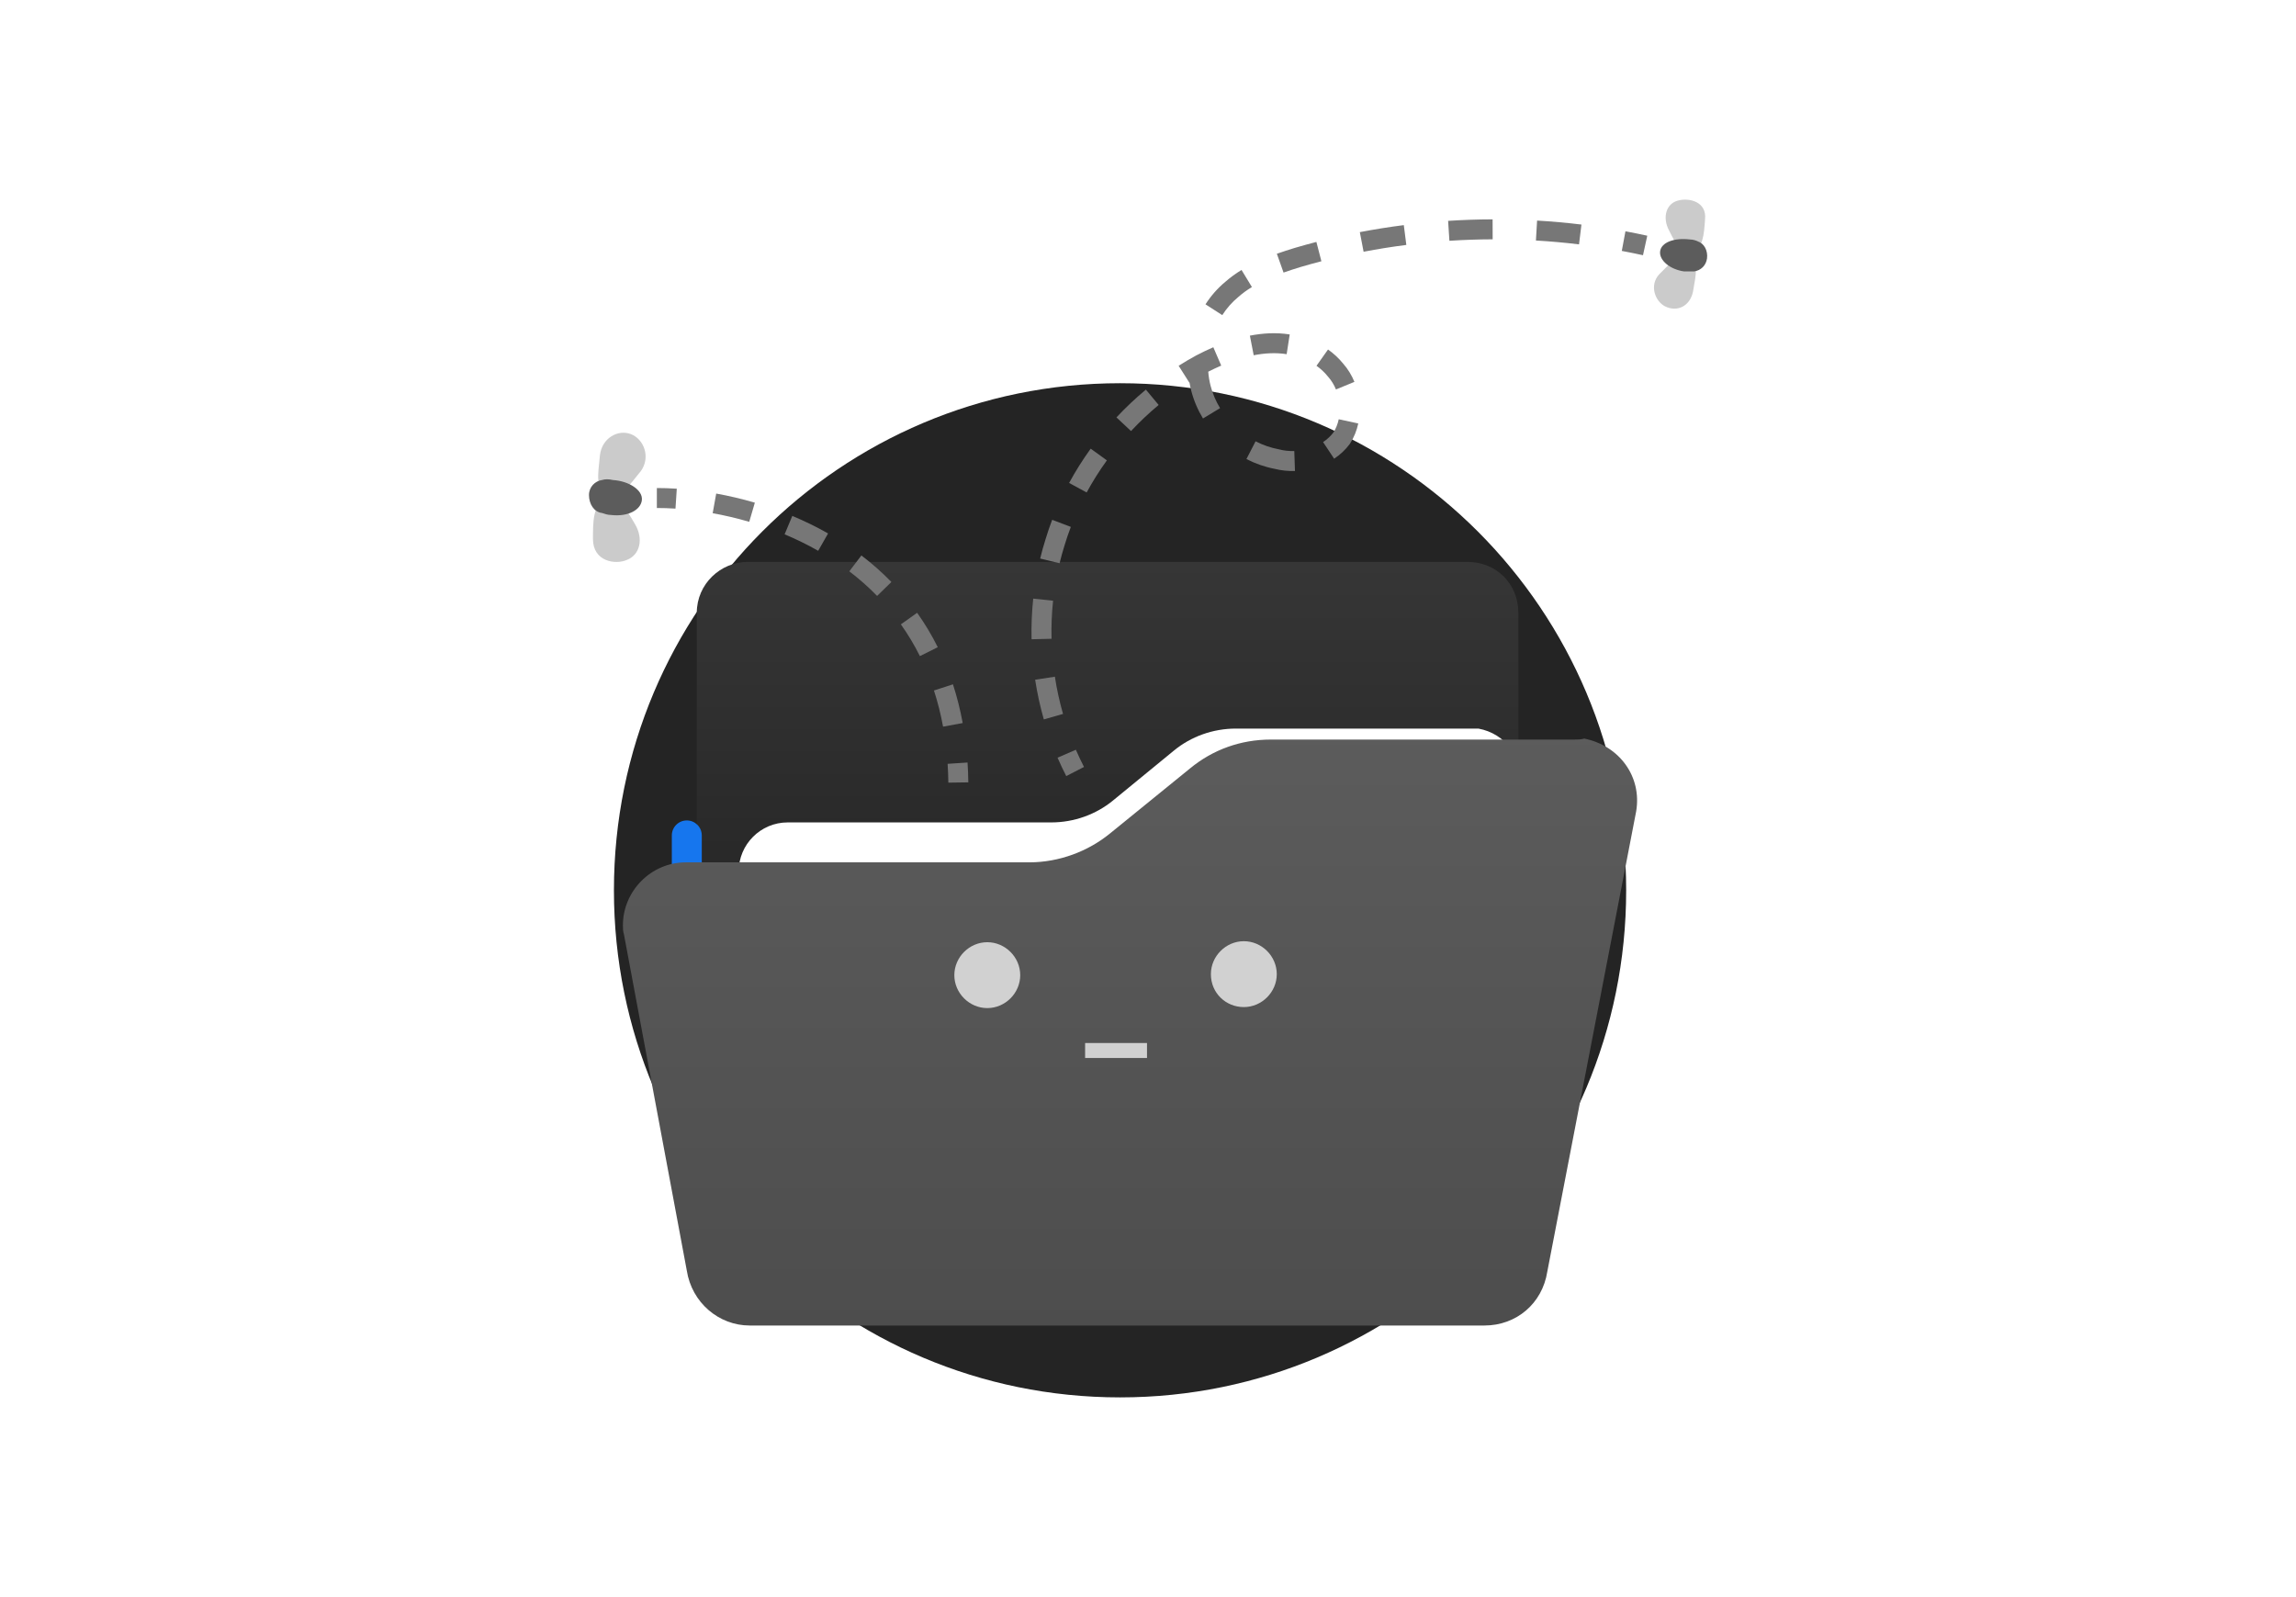 <svg width="230" height="160" viewBox="0 0 230 160" fill="none" xmlns="http://www.w3.org/2000/svg">
<path d="M112.2 139.991C140.2 139.991 162.9 117.29 162.9 89.191C162.9 61.09 140.2 38.391 112.2 38.391C84.2 38.391 61.5 61.09 61.5 89.191C61.5 117.29 84.2 139.991 112.2 139.991Z" fill="#242424"/>
<path d="M74.9 56.291H147C149.9 56.291 152.1 58.49 152.1 61.391V107.09C152.1 109.99 149.9 112.19 147 112.19H74.9C72 112.19 69.8 109.99 69.8 107.09V61.391C69.8 58.49 72.2 56.291 74.9 56.291Z" fill="url(#paint0_linear_964_4892)"/>
<path fill-rule="evenodd" clip-rule="evenodd" d="M68.8 82.191C69.629 82.191 70.3 82.862 70.3 83.691V108.09C70.3 110.162 72.028 111.89 74.1 111.89H148.2C150.353 111.89 152 110.181 152 108.09V85.591C152 84.762 152.672 84.091 153.5 84.091C154.328 84.091 155 84.762 155 85.591V108.09C155 111.8 152.047 114.89 148.2 114.89H74.1C70.372 114.89 67.3 111.819 67.3 108.09V83.691C67.3 82.862 67.972 82.191 68.8 82.191Z" fill="#1676EE"/>
<path d="M147.2 72.99H123.8C121.5 72.99 119.3 73.79 117.6 75.19L111.5 80.19C109.8 81.59 107.6 82.39 105.3 82.39H78.9C76.2 82.39 74 84.59 74 87.29C74 87.49 74 87.79 74.1 87.99L79 113.79C79.4 116.19 81.4 117.99 83.9 117.99H140.4C142.8 117.99 144.9 116.29 145.3 113.89L152.1 78.59C152.6 75.89 150.8 73.49 148.1 72.99C147.7 72.99 147.4 72.99 147.2 72.99Z" fill="white"/>
<g filter="url(#filter0_d_964_4892)">
<path d="M157.7 66.09H127.3C124.3 66.09 121.5 67.09 119.2 68.99L111.2 75.49C109 77.29 106.1 78.39 103.1 78.39H68.7C65.2 78.39 62.4 81.29 62.4 84.69C62.4 84.99 62.4 85.29 62.5 85.59L68.8 119.29C69.3 122.49 72 124.79 75.1 124.79H148.7C151.9 124.79 154.5 122.59 155 119.39L163.9 73.29C164.5 69.79 162.2 66.69 158.7 65.99C158.4 66.09 158 66.09 157.7 66.09Z" fill="url(#paint1_linear_964_4892)"/>
</g>
<path d="M98.9 100.991C100.7 100.991 102.2 99.49 102.2 97.691C102.2 95.891 100.7 94.391 98.9 94.391C97.1 94.391 95.6 95.891 95.6 97.691C95.6 99.49 97.1 100.991 98.9 100.991Z" fill="#D1D1D1"/>
<path d="M124.6 100.89C126.4 100.89 127.9 99.391 127.9 97.591C127.9 95.79 126.4 94.29 124.6 94.29C122.8 94.29 121.3 95.79 121.3 97.591C121.3 99.49 122.8 100.89 124.6 100.89Z" fill="#D1D1D1"/>
<path d="M114.9 104.49H108.7V105.99H114.9V104.49Z" fill="#D1D1D1"/>
<path fill-rule="evenodd" clip-rule="evenodd" d="M149.526 23.974C148.081 23.979 146.635 24.028 145.193 24.122L145.064 22.126C146.547 22.03 148.033 21.979 149.52 21.974L149.526 23.974ZM158.178 24.481C156.745 24.307 155.304 24.178 153.86 24.094L153.977 22.097C155.462 22.184 156.944 22.317 158.419 22.495L158.178 24.481ZM140.878 24.537C139.443 24.72 138.015 24.947 136.597 25.219L136.22 23.255C137.679 22.975 139.149 22.741 140.625 22.553L140.878 24.537ZM164.586 25.567C163.881 25.413 163.173 25.269 162.462 25.137L162.828 23.171C163.559 23.307 164.288 23.454 165.014 23.614L164.586 25.567ZM130.287 26.748C130.978 26.545 131.672 26.353 132.37 26.172L131.868 24.236C131.148 24.423 130.43 24.621 129.717 24.831L129.709 24.834C129.123 25.012 128.517 25.206 127.909 25.421L128.578 27.306C129.146 27.105 129.719 26.921 130.287 26.748ZM125.409 28.755C124.921 29.052 124.469 29.378 124.064 29.738L124.05 29.751L124.035 29.763C123.417 30.271 122.882 30.883 122.441 31.569L120.759 30.487C121.301 29.644 121.967 28.877 122.75 28.23C123.254 27.784 123.8 27.393 124.369 27.046L125.409 28.755ZM128.89 35.481C128.342 35.396 127.787 35.367 127.242 35.39C126.695 35.412 126.142 35.481 125.588 35.589L125.206 33.626C125.848 33.501 126.5 33.419 127.158 33.391C127.83 33.363 128.516 33.399 129.196 33.505L128.89 35.481ZM121.035 37.237C121.459 37.021 121.893 36.816 122.335 36.625L121.544 34.788C120.956 35.042 120.385 35.317 119.836 35.605L119.829 35.608L119.822 35.612C119.228 35.935 118.643 36.279 118.07 36.643L119.141 38.332C119.146 38.328 119.151 38.325 119.157 38.322C119.204 38.596 119.262 38.869 119.332 39.139C119.584 40.123 119.986 41.06 120.508 41.923L122.219 40.888C121.794 40.185 121.471 39.428 121.268 38.642C121.151 38.184 121.073 37.714 121.035 37.237ZM133.019 37.715C132.687 37.301 132.303 36.945 131.879 36.645L133.034 35.012C133.596 35.41 134.114 35.886 134.565 36.446C135.038 36.983 135.409 37.601 135.678 38.255L133.828 39.015C133.634 38.543 133.372 38.114 133.053 37.755L133.035 37.736L133.019 37.715ZM116.067 40.57C115.094 41.379 114.169 42.252 113.3 43.182L111.839 41.816C112.765 40.825 113.751 39.895 114.789 39.032L116.067 40.57ZM133.577 43.321C133.826 42.932 134.004 42.484 134.107 42.002L136.063 42.422C135.911 43.129 135.641 43.816 135.238 44.435L135.222 44.46L135.205 44.484C134.773 45.07 134.239 45.56 133.646 45.954L132.539 44.288C132.948 44.016 133.3 43.691 133.577 43.321ZM125.777 44.21C126.498 44.582 127.274 44.854 128.086 45.008L128.119 45.014L128.152 45.023C128.628 45.147 129.137 45.2 129.655 45.183L129.722 47.182C129.036 47.205 128.345 47.136 127.681 46.967C126.685 46.775 125.738 46.44 124.861 45.988L125.777 44.21ZM110.881 46.119C110.138 47.146 109.46 48.221 108.855 49.336L107.097 48.382C107.744 47.19 108.468 46.042 109.26 44.947L110.881 46.119ZM107.27 52.785C107.045 53.376 106.84 53.974 106.657 54.58L106.654 54.592C106.462 55.198 106.292 55.81 106.142 56.427L104.198 55.955C104.358 55.297 104.54 54.643 104.745 53.995C104.941 53.346 105.16 52.706 105.4 52.074L107.27 52.785ZM105.491 60.181C105.357 61.447 105.306 62.721 105.337 63.992L103.337 64.04C103.305 62.683 103.359 61.323 103.503 59.97L105.491 60.181ZM105.672 67.792C105.864 69.051 106.137 70.297 106.488 71.52L104.565 72.071C104.191 70.766 103.9 69.437 103.695 68.095L105.672 67.792ZM107.774 75.11C108.027 75.693 108.299 76.268 108.589 76.833L106.811 77.748C106.5 77.143 106.209 76.528 105.939 75.905L107.774 75.11Z" fill="#777777"/>
<path d="M170.8 21.991C170.7 23.491 170.6 24.89 169.5 25.191C168.4 25.491 167.9 24.491 167.2 23.09C166.5 21.791 166.9 20.39 168.1 20.09C169.2 19.791 171 20.191 170.8 21.991Z" fill="#CBCBCB"/>
<path d="M169.6 29.191C169.9 27.39 170.2 26.39 169.2 25.89C168.1 25.39 167.4 26.291 166.2 27.491C165.2 28.59 165.8 30.191 166.8 30.691C168 31.291 169.3 30.691 169.6 29.191Z" fill="#CBCBCB"/>
<path d="M171 25.891C170.9 26.591 170.4 27.091 169.7 27.191C169.4 27.191 169.1 27.191 168.7 27.191C167.3 26.991 166.2 26.091 166.3 25.191C166.4 24.291 167.7 23.791 169.3 23.991C169.6 23.991 169.9 24.091 170.1 24.191C170.7 24.391 171.1 25.091 171 25.891Z" fill="#5C5C5C"/>
<path d="M59.4 53.99C59.4 52.291 59.4 50.59 60.6 50.09C61.9 49.59 62.6 50.791 63.6 52.49C64.5 53.99 64.1 55.59 62.8 56.09C61.7 56.59 59.4 56.291 59.4 53.99Z" fill="#CBCBCB"/>
<path d="M60.1 45.59C59.9 47.691 59.6 48.891 60.9 49.391C62.2 49.891 62.9 48.791 64.2 47.191C65.2 45.791 64.5 43.99 63.2 43.49C61.9 42.99 60.3 43.891 60.1 45.59Z" fill="#CBCBCB"/>
<path d="M59 49.59C59 48.791 59.6 48.191 60.3 48.09C60.6 47.99 61 47.99 61.4 48.09C63 48.191 64.4 49.09 64.3 50.09C64.2 51.09 62.9 51.791 61.2 51.59C60.9 51.59 60.6 51.49 60.3 51.391C59.5 51.291 59 50.49 59 49.59Z" fill="#5C5C5C"/>
<path fill-rule="evenodd" clip-rule="evenodd" d="M67.666 50.953C67.016 50.911 66.392 50.891 65.8 50.891V48.891C66.438 48.891 67.105 48.912 67.796 48.958L67.666 50.953ZM75.054 52.276C73.811 51.912 72.582 51.627 71.392 51.413L71.746 49.445C73.004 49.671 74.302 49.972 75.616 50.357L75.054 52.276ZM81.962 55.179C80.862 54.552 79.734 54.004 78.597 53.529L79.369 51.684C80.576 52.188 81.777 52.772 82.952 53.441L81.962 55.179ZM87.864 59.699C86.986 58.798 86.052 57.979 85.078 57.235L86.29 55.645C87.339 56.445 88.347 57.328 89.296 58.302L87.864 59.699ZM92.151 65.729C91.583 64.59 90.943 63.532 90.244 62.548L91.874 61.39C92.632 62.456 93.326 63.603 93.94 64.836L92.151 65.729ZM94.471 72.796C94.236 71.519 93.929 70.313 93.558 69.174L95.46 68.555C95.859 69.78 96.188 71.072 96.438 72.435L94.471 72.796ZM95 78.404C94.992 77.761 94.967 77.133 94.927 76.52L96.922 76.389C96.965 77.038 96.991 77.701 97 78.377L95 78.404Z" fill="#777777"/>
<defs>
<filter id="filter0_d_964_4892" x="46.4" y="57.99" width="133.595" height="90.8" filterUnits="userSpaceOnUse" color-interpolation-filters="sRGB">
<feFlood flood-opacity="0" result="BackgroundImageFix"/>
<feColorMatrix in="SourceAlpha" type="matrix" values="0 0 0 0 0 0 0 0 0 0 0 0 0 0 0 0 0 0 127 0" result="hardAlpha"/>
<feOffset dy="8"/>
<feGaussianBlur stdDeviation="8"/>
<feColorMatrix type="matrix" values="0 0 0 0 0 0 0 0 0 0 0 0 0 0 0 0 0 0 0.24 0"/>
<feBlend mode="normal" in2="BackgroundImageFix" result="effect1_dropShadow_964_4892"/>
<feBlend mode="normal" in="SourceGraphic" in2="effect1_dropShadow_964_4892" result="shape"/>
</filter>
<linearGradient id="paint0_linear_964_4892" x1="110.95" y1="56.291" x2="110.95" y2="112.19" gradientUnits="userSpaceOnUse">
<stop stop-color="#363636"/>
<stop offset="1" stop-color="#1D1D1D"/>
</linearGradient>
<linearGradient id="paint1_linear_964_4892" x1="113.164" y1="64.63" x2="113.164" y2="125.424" gradientUnits="userSpaceOnUse">
<stop stop-color="#5C5C5C"/>
<stop offset="0.996" stop-color="#4D4D4D"/>
</linearGradient>
</defs>
</svg>
